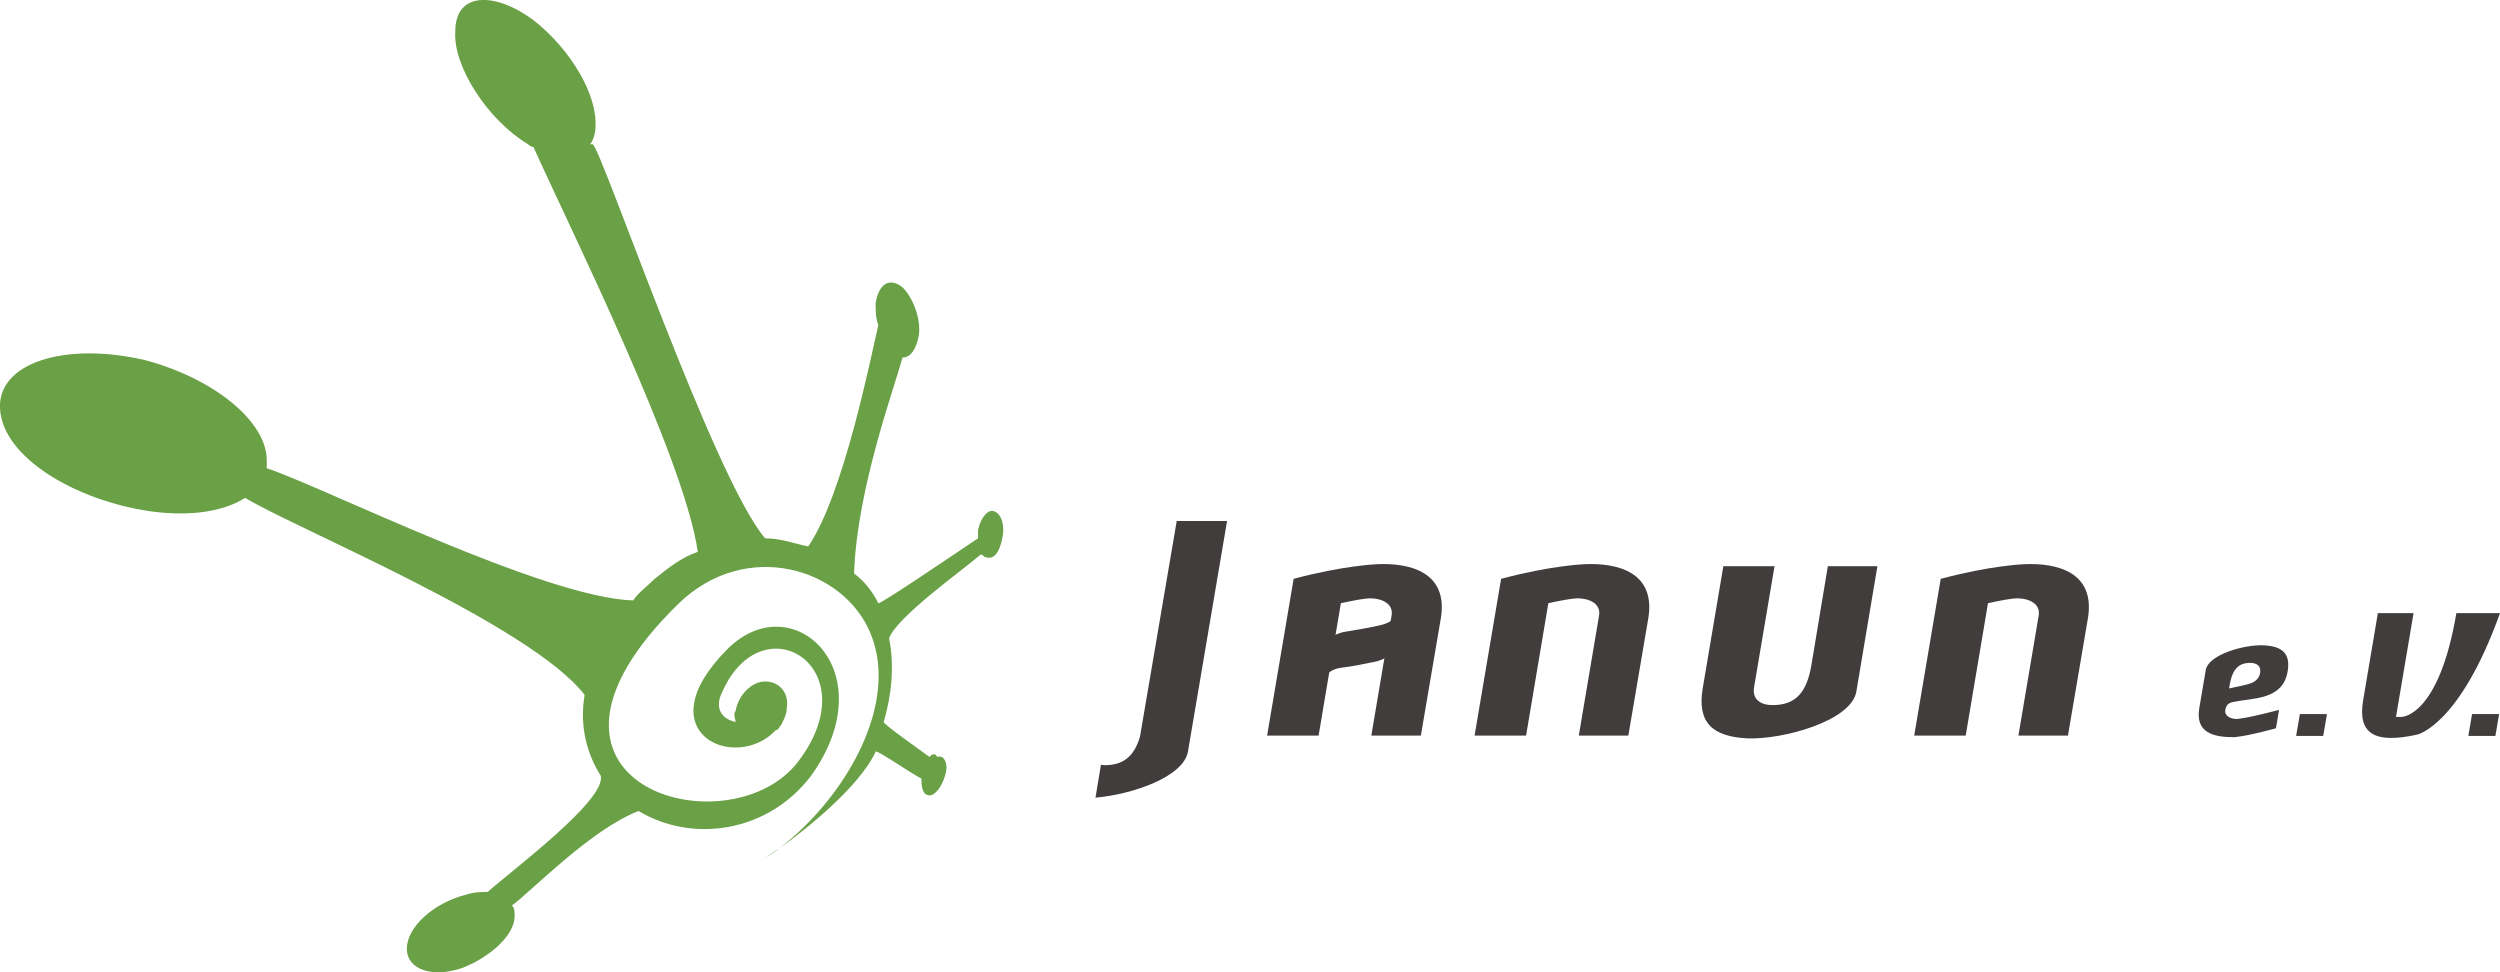 <?xml version="1.0" encoding="UTF-8" standalone="no"?>
<!-- Created with Inkscape (http://www.inkscape.org/) -->

<svg
   xmlns:dc="http://purl.org/dc/elements/1.1/"
   xmlns:cc="http://creativecommons.org/ns#"
   xmlns:rdf="http://www.w3.org/1999/02/22-rdf-syntax-ns#"
   xmlns:svg="http://www.w3.org/2000/svg"
   xmlns="http://www.w3.org/2000/svg"
   xmlns:sodipodi="http://sodipodi.sourceforge.net/DTD/sodipodi-0.dtd"
   xmlns:inkscape="http://www.inkscape.org/namespaces/inkscape"
   width="28.885mm"
   height="11.234mm"
   viewBox="0 0 102.348 39.805"
   id="svg8399"
   version="1.1"
   inkscape:version="0.91 r"
   sodipodi:docname="janun-logo.svg">
  <defs
     id="defs8401">
    <clipPath
       clipPathUnits="userSpaceOnUse"
       id="clipPath1834">
      <path
         d="m -2.835,-2.835 428.031,0 0,306.142 -428.031,0 0,-306.142 z"
         id="path1836"
         inkscape:connector-curvature="0" />
    </clipPath>
    <clipPath
       clipPathUnits="userSpaceOnUse"
       id="clipPath1838">
      <path
         d="m 59.356,29.755 46,0 0,-9.062 -46,0 0,9.062 z"
         id="path1840"
         inkscape:connector-curvature="0"
         style="clip-rule:evenodd" />
    </clipPath>
    <clipPath
       clipPathUnits="userSpaceOnUse"
       id="clipPath1842">
      <path
         d="m -2.835,-2.835 428.031,0 0,306.142 -428.031,0 0,-306.142 z"
         id="path1844"
         inkscape:connector-curvature="0" />
    </clipPath>
    <clipPath
       clipPathUnits="userSpaceOnUse"
       id="clipPath1846">
      <path
         d="m 59.356,29.755 46,0 0,-9.062 -46,0 0,9.062 z"
         id="path1848"
         inkscape:connector-curvature="0"
         style="clip-rule:evenodd" />
    </clipPath>
    <clipPath
       clipPathUnits="userSpaceOnUse"
       id="clipPath1850">
      <path
         d="m -2.835,-2.835 428.031,0 0,306.142 -428.031,0 0,-306.142 z"
         id="path1852"
         inkscape:connector-curvature="0" />
    </clipPath>
  </defs>
  <sodipodi:namedview
     id="base"
     pagecolor="#ffffff"
     bordercolor="#666666"
     borderopacity="1.0"
     inkscape:pageopacity="0.0"
     inkscape:pageshadow="2"
     inkscape:zoom="1.4"
     inkscape:cx="257.60237"
     inkscape:cy="-54.383125"
     inkscape:document-units="px"
     inkscape:current-layer="layer1"
     showgrid="false"
     fit-margin-top="0"
     fit-margin-left="0"
     fit-margin-right="0"
     fit-margin-bottom="0"
     inkscape:window-width="1280"
     inkscape:window-height="743"
     inkscape:window-x="0"
     inkscape:window-y="0"
     inkscape:window-maximized="1" />
  <g
     inkscape:label="Ebene 1"
     inkscape:groupmode="layer"
     id="layer1"
     transform="translate(-31.683,-66.745)">
    <path
       d="m 70.069,97.737 c 0.221,-0.111 0.441,0.221 0.331,0.663 -0.11,0.442 -0.331,0.773 -0.551,0.884 -0.331,0.111 -0.441,-0.221 -0.441,-0.552 0,0 0,0 0,-0.111 -0.441,-0.221 -1.875,-1.215 -1.875,-1.105 -0.662,1.436 -2.868,3.204 -3.971,3.978 -0.221,0.111 -0.441,0.331 -0.662,0.442 0,0 0.221,-0.111 0.662,-0.442 2.757,-2.099 4.963,-5.967 3.75,-8.84 -1.103,-2.652 -5.074,-3.867 -7.831,-1.215 -7.61,7.403 1.985,10.166 4.853,6.519 2.978,-3.867 -1.434,-6.63 -3.088,-2.873 -0.331,0.663 0,1.105 0.551,1.215 0,-0.111 -0.11,-0.332 0,-0.442 0.11,-0.663 0.662,-1.215 1.213,-1.215 0.551,0 0.993,0.442 0.882,1.105 0,0.221 -0.11,0.442 -0.221,0.663 -0.11,0.11 -0.11,0.221 -0.221,0.221 -1.654,1.768 -5.404,0.111 -1.985,-3.315 2.647,-2.652 6.507,0.884 3.419,5.193 -1.765,2.32 -4.853,2.762 -7.059,1.436 -1.985,0.773 -4.412,3.315 -5.184,3.867 0.11,0.111 0.11,0.221 0.11,0.442 0,0.773 -0.993,1.657 -2.096,2.099 -1.213,0.442 -2.316,0.111 -2.316,-0.773 0,-0.884 1.103,-1.878 2.426,-2.21 0.331,-0.111 0.662,-0.111 0.882,-0.111 0.993,-0.884 4.853,-3.757 4.632,-4.751 -0.551,-0.884 -0.882,-1.989 -0.662,-3.315 -2.206,-2.873 -11.912,-6.851 -13.897,-8.066 -0.882,0.552 -2.206,0.773 -3.86,0.552 -3.088,-0.442 -6.066,-2.21 -6.176,-4.199 -0.11,-1.878 2.647,-2.762 5.956,-1.989 2.868,0.773 4.963,2.541 4.963,4.088 0,0.111 0,0.221 0,0.332 2.316,0.773 11.36,5.304 15,5.414 0.221,-0.331 0.551,-0.552 0.882,-0.884 0.551,-0.442 1.103,-0.884 1.765,-1.105 -0.551,-3.867 -5.294,-13.37 -6.728,-16.575 -0.11,0 -0.221,-0.111 -0.221,-0.111 -1.654,-0.994 -3.088,-3.204 -2.978,-4.641 0,-1.547 1.544,-1.657 3.199,-0.442 1.544,1.215 2.647,3.094 2.537,4.42 0,0.221 -0.11,0.552 -0.221,0.663 l 0.11,0 c 0.331,0.111 4.963,13.702 7.059,16.133 0.662,0 1.213,0.221 1.765,0.332 1.434,-2.099 2.537,-7.624 2.868,-9.061 -0.11,-0.331 -0.11,-0.552 -0.11,-0.884 0.11,-0.773 0.551,-1.105 1.103,-0.663 0.441,0.442 0.772,1.326 0.662,1.989 -0.11,0.552 -0.331,0.884 -0.662,0.884 -0.331,1.215 -1.875,5.414 -1.985,8.84 0.441,0.331 0.772,0.773 0.993,1.215 0,0.111 3.088,-1.989 4.081,-2.652 0,-0.111 0,-0.221 0,-0.331 0.11,-0.552 0.441,-0.884 0.662,-0.773 0.331,0.11 0.441,0.663 0.331,1.105 -0.11,0.552 -0.331,0.884 -0.662,0.773 -0.11,0 -0.11,-0.11 -0.221,-0.11 -0.772,0.663 -3.419,2.541 -3.75,3.425 0.221,1.105 0.11,2.32 -0.221,3.425 0,0.111 1.434,1.105 1.875,1.436 0.11,-0.111 0.11,-0.111 0.221,-0.111 l 0,0 0.11,0.111 z"
       style="fill:#6aa046;fill-opacity:1;fill-rule:evenodd;stroke:none"
       id="path1862"
       inkscape:connector-curvature="0" />
    <g
       id="g1872"
       transform="matrix(1.25,0,0,-1.25,2.336,125.267)">
      <g
         id="g1874"
         clip-path="url(#clipPath1834)">
        <g
           id="g1876">
          <g
             id="g1878"
             clip-path="url(#clipPath1838)">
            <g
               id="g1880">
              <g
                 id="g1882" />
              <g
                 id="g1884">
                <g
                   id="g1886"
                   clip-path="url(#clipPath1842)">
                  <g
                     id="g1888">
                    <g
                       id="g1890"
                       clip-path="url(#clipPath1846)">
                      <g
                         id="g1892">
                        <g
                           id="g1894" />
                        <g
                           id="g1896">
                          <g
                             id="g1898"
                             clip-path="url(#clipPath1850)">
                            <g
                               id="g1900">
                              <g
                                 id="g1902"
                                 transform="translate(59.356,29.755)">
                                <path
                                   inkscape:connector-curvature="0"
                                   id="path1904"
                                   style="fill:#413d3d;fill-opacity:1;fill-rule:evenodd;stroke:none"
                                   d="m 0.179,-7.986 c 0.038,0 0.077,-0.013 0.115,-0.013 0.626,0 0.971,0.293 1.163,0.931 L 2.661,0 4.31,0 3.03,-7.547 C 2.889,-8.385 1.202,-8.956 0,-9.062 l 0.179,1.077 0,0 z" />
                              </g>
                            </g>
                            <g
                               id="g1906">
                              <g
                                 id="g1908"
                                 transform="translate(71.772,28.392)">
                                <path
                                   inkscape:connector-curvature="0"
                                   id="path1910"
                                   style="fill:#413d3d;fill-opacity:1;fill-rule:evenodd;stroke:none"
                                   d="m 5.036,-5.666 -1.623,0 0.665,3.937 c 0.064,0.399 -0.345,0.559 -0.703,0.559 -0.166,0 -0.537,-0.067 -0.959,-0.16 L 1.687,-5.666 0,-5.666 0.869,-0.532 c 1.636,0.439 2.723,0.479 2.723,0.479 C 4.691,0 5.944,-0.319 5.688,-1.835 l -0.652,-3.83 0,0 z" />
                              </g>
                            </g>
                            <g
                               id="g1912">
                              <g
                                 id="g1914"
                                 transform="translate(64.977,28.392)">
                                <path
                                   inkscape:connector-curvature="0"
                                   id="path1916"
                                   style="fill:#413d3d;fill-opacity:1;fill-rule:evenodd;stroke:none"
                                   d="m 5.036,-5.666 -1.623,0 0.665,3.937 c 0.064,0.399 -0.345,0.559 -0.703,0.559 -0.167,0 -0.537,-0.067 -0.959,-0.16 L 1.687,-5.666 0,-5.666 0.869,-0.532 c 1.636,0.439 2.723,0.479 2.723,0.479 C 4.691,0 5.944,-0.319 5.688,-1.835 l -0.652,-3.83 0,0 z" />
                              </g>
                            </g>
                            <g
                               id="g1918">
                              <g
                                 id="g1920"
                                 transform="translate(79.062,28.273)">
                                <path
                                   inkscape:connector-curvature="0"
                                   id="path1922"
                                   style="fill:#413d3d;fill-opacity:1;fill-rule:evenodd;stroke:none"
                                   d="M 0.857,0 2.534,0 1.866,-3.95 C 1.79,-4.376 2.097,-4.548 2.47,-4.548 c 0.746,0 1.119,0.399 1.273,1.317 L 4.28,0 5.903,0 5.213,-4.109 C 5.047,-5.067 2.817,-5.679 1.662,-5.638 0.499,-5.586 0,-5.12 0.179,-4.016 c 0,0.014 0.409,2.407 0.678,4.016 l 0,0 z" />
                              </g>
                            </g>
                            <g
                               id="g1924">
                              <g
                                 id="g1926"
                                 transform="translate(86.17,28.392)">
                                <path
                                   inkscape:connector-curvature="0"
                                   id="path1928"
                                   style="fill:#413d3d;fill-opacity:1;fill-rule:evenodd;stroke:none"
                                   d="m 5.036,-5.666 -1.623,0 0.665,3.937 c 0.064,0.399 -0.345,0.559 -0.703,0.559 -0.166,0 -0.537,-0.067 -0.958,-0.16 L 1.687,-5.666 0,-5.666 0.869,-0.532 c 1.636,0.439 2.722,0.479 2.722,0.479 C 4.691,0 5.944,-0.319 5.688,-1.835 l -0.652,-3.83 0,0 10e-6,0 z" />
                              </g>
                            </g>
                            <g
                               id="g1930">
                              <g
                                 id="g1932"
                                 transform="translate(95.371,25.711)">
                                <path
                                   inkscape:connector-curvature="0"
                                   id="path1934"
                                   style="fill:#413d3d;fill-opacity:1;fill-rule:evenodd;stroke:none"
                                   d="m 1.808,-0.603 c -0.43,0 -0.614,-0.256 -0.696,-0.838 0.389,0.078 0.6,0.135 0.6,0.135 0.205,0.049 0.382,0.156 0.416,0.376 0.041,0.234 -0.123,0.326 -0.321,0.326 l 0,0 z M 1.262,-3.037 C 0.607,-3.037 0,-2.896 0.136,-2.087 l 0.212,1.249 C 0.437,-0.326 1.623,0 2.237,-0.028 2.858,-0.057 3.131,-0.298 3.029,-0.887 2.872,-1.817 1.917,-1.746 1.262,-1.881 1.112,-1.909 1.017,-1.966 0.989,-2.143 0.955,-2.356 1.18,-2.441 1.364,-2.441 c 0,0 0.245,0 1.385,0.298 L 2.647,-2.746 C 1.569,-3.037 1.262,-3.037 1.262,-3.037 l 0,0 z" />
                              </g>
                            </g>
                            <g
                               id="g1936">
                              <g
                                 id="g1938"
                                 transform="translate(98.679,23.432)">
                                <path
                                   inkscape:connector-curvature="0"
                                   id="path1940"
                                   style="fill:#413d3d;fill-opacity:1;fill-rule:evenodd;stroke:none"
                                   d="M 0,-0.717 0.123,0 1.01,0 0.887,-0.717 l -0.887,0 0,0 z" />
                              </g>
                            </g>
                            <g
                               id="g1942">
                              <g
                                 id="g1944"
                                 transform="translate(100.688,26.737)">
                                <path
                                   inkscape:connector-curvature="0"
                                   id="path1946"
                                   style="fill:#413d3d;fill-opacity:1;fill-rule:evenodd;stroke:none"
                                   d="m 0.668,0 1.169,0 -0.575,-3.399 0.186,0 c 0,0 1.215,0 1.791,3.399 L 4.668,0 C 3.35,-3.679 1.958,-3.978 1.958,-3.978 0.566,-4.287 0,-3.958 0.185,-2.858 L 0.668,0 l 0,0 z" />
                              </g>
                            </g>
                            <g
                               id="g1948">
                              <g
                                 id="g1950"
                                 transform="translate(104.318,23.432)">
                                <path
                                   inkscape:connector-curvature="0"
                                   id="path1952"
                                   style="fill:#413d3d;fill-opacity:1;fill-rule:nonzero;stroke:none"
                                   d="M 0,-0.717 0.123,0 1.009,0 0.887,-0.717 l -0.887,0 0,0 z" />
                              </g>
                            </g>
                            <g
                               id="g1954">
                              <g
                                 id="g1956"
                                 transform="translate(66.938,26.521)">
                                <path
                                   inkscape:connector-curvature="0"
                                   id="path1958"
                                   style="fill:#413d3d;fill-opacity:1;fill-rule:evenodd;stroke:none"
                                   d="m 1.944,-1.232 c 0,0 -0.175,-0.102 -0.346,-0.138 C 1.279,-1.437 0.775,-1.538 0.492,-1.569 0.14,-1.606 0,-1.794 0,-1.794 l 0.225,1.272 c 0,0 0.162,0.093 0.353,0.125 0.353,0.058 0.904,0.152 1.185,0.221 C 2.03,-0.11 2.147,0 2.147,0 L 1.944,-1.232 Z" />
                              </g>
                            </g>
                          </g>
                        </g>
                      </g>
                    </g>
                  </g>
                </g>
              </g>
            </g>
          </g>
        </g>
      </g>
    </g>
  </g>
</svg>
